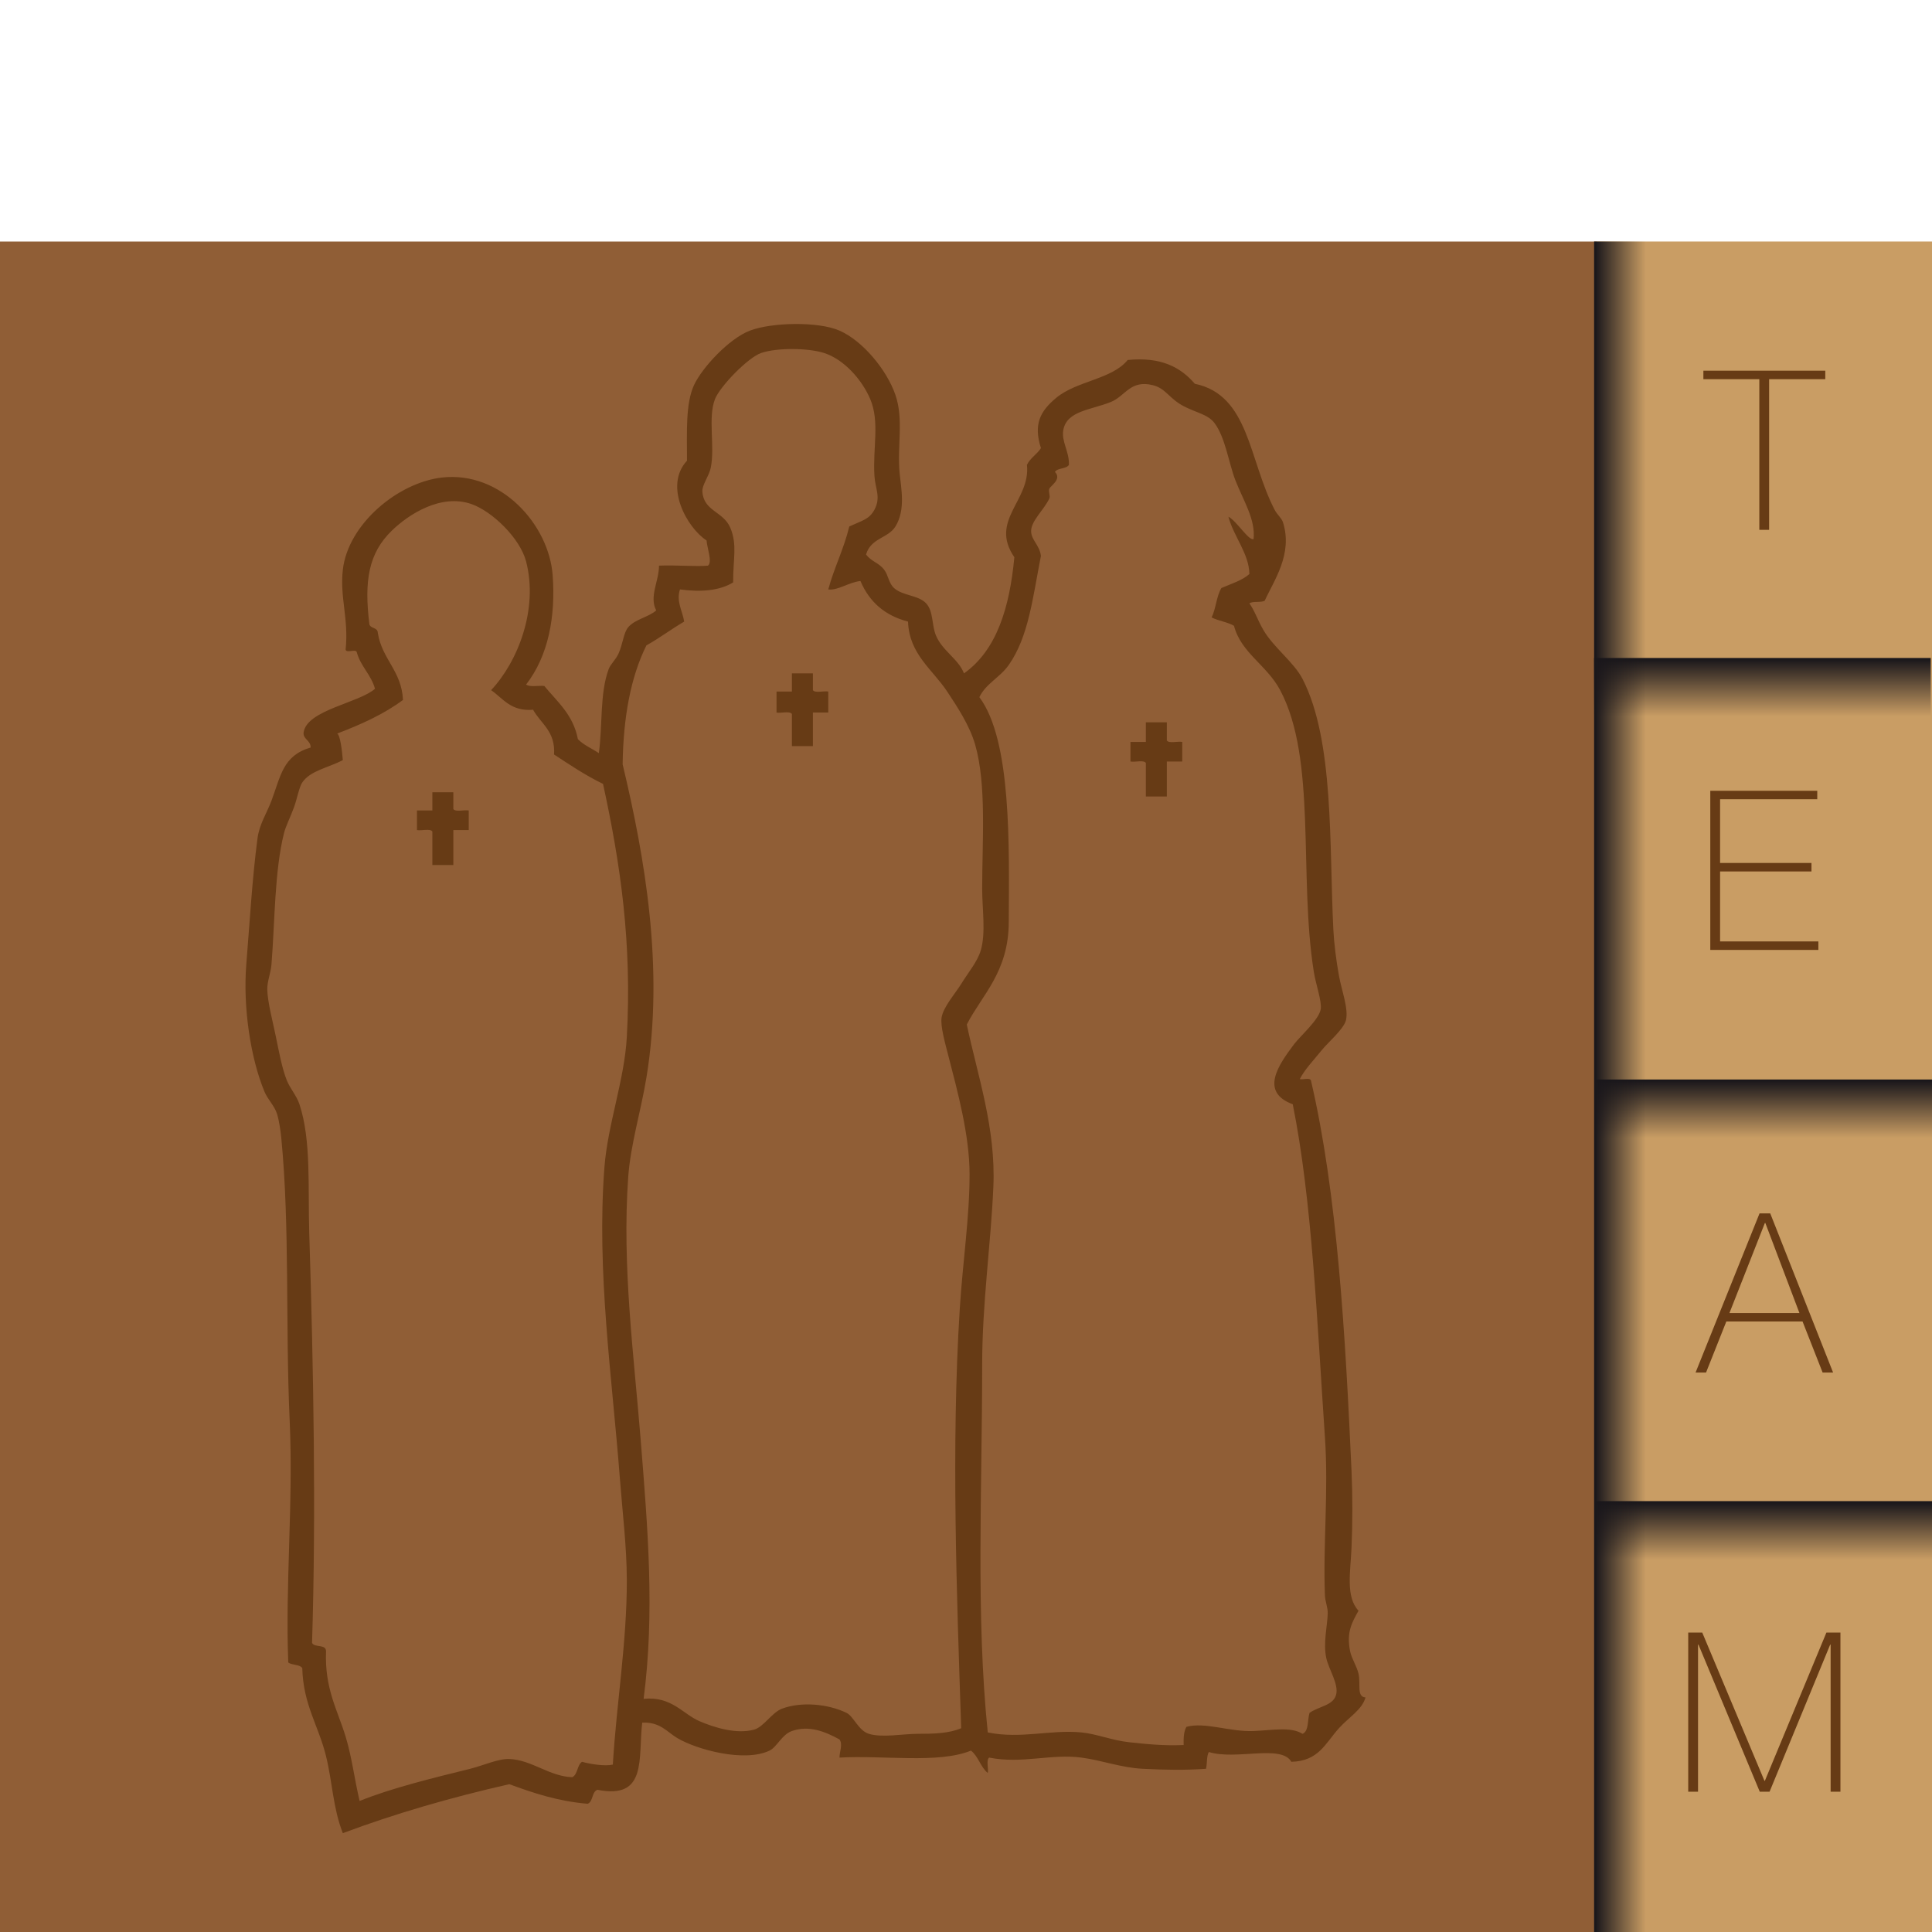 <?xml version="1.0" encoding="utf-8"?>
<!-- Generator: Adobe Illustrator 15.0.2, SVG Export Plug-In . SVG Version: 6.00 Build 0)  -->
<!DOCTYPE svg PUBLIC "-//W3C//DTD SVG 1.1//EN" "http://www.w3.org/Graphics/SVG/1.1/DTD/svg11.dtd">
<svg version="1.1" xmlns="http://www.w3.org/2000/svg" xmlns:xlink="http://www.w3.org/1999/xlink" x="0px" y="0px"
	 width="1417.32px" height="1417.32px" viewBox="0 0 1417.32 1417.32" enable-background="new 0 0 1417.32 1417.32"
	 xml:space="preserve">
<g id="Ebene_1">
	<path fill="#905E36" d="M180.767,177.166H143.98H0v165.096c0,0.015,0,0.03,0,0.044v909.875c0,0.015,0,0.029,0,0.044v165.097h143.98
		h36.787h990.549V177.166H180.767z"/>
	<g>
		<g>
			<path fill-rule="evenodd" clip-rule="evenodd" fill="#673B15" d="M635.34,406.746c4.06,5.461,9.19,5.807,13.343,11.29
				c3.034,4.008,3.252,9.789,7.184,13.342c6.426,5.812,17.928,5.115,23.605,11.29c5.383,5.854,3.895,15.788,7.185,23.606
				c4.739,11.267,16.456,17.136,20.527,27.711c23.856-16.856,33.458-47.964,36.947-85.185c-18.609-27.143,12.03-41.483,9.237-67.737
				c2.416-5.11,7.332-7.721,10.264-12.316c-5.605-17.55-0.579-27.11,11.289-36.947c15.05-12.474,40.875-13.506,52.341-27.71
				c24.694-2.458,38.99,5.485,49.266,17.447c39.942,8.28,39.414,55.474,58.499,92.37c1.974,3.813,5.156,6.087,6.158,9.236
				c7.447,23.408-6.832,42.979-13.341,57.475c-2.703,1.743-8.793,0.102-11.29,2.051c3.771,5.081,6.046,12.287,10.266,19.502
				c7.61,13.017,22.408,23.616,28.733,35.92c23.297,45.311,19.49,121.715,22.579,183.711c0.499,9.993,2.023,22.28,4.107,33.87
				c2.022,11.249,7.204,24.427,5.128,32.843c-1.564,6.354-13.104,16.201-17.446,21.55c-6.83,8.422-12.65,14.33-16.42,21.555
				c2.454,0.623,7.447-1.288,8.21,1.027c19.4,83.052,25.242,186.838,29.764,286.342c0.831,18.273,0.786,38.548,0,56.446
				c-0.784,17.824-4.376,36.026,5.132,46.187c-4.66,8.432-9.038,15.596-6.158,29.765c1.107,5.457,4.881,10.869,6.158,16.419
				c1.75,7.614-1.563,16.954,5.132,17.448c-2.519,8.977-11.883,14.216-19.499,22.581c-9.93,10.904-14.7,24.132-34.896,24.629
				c-7.348-12.98-40.451-0.983-60.555-7.183c-1.746,3.042-1.126,8.451-2.051,12.317c-15.957,1.081-28.968,0.848-46.186,0
				c-16.328-0.81-29.645-6.138-45.158-8.214c-22.304-2.981-43.62,4.78-67.735,0c-2.35,1.759-0.378,7.836-1.028,11.29
				c-5.279-4.297-6.926-12.23-12.314-16.42c-24.085,9.783-64.502,3.233-96.475,5.13c-0.008-4.247,2.6-9.737,0-13.341
				c-10.845-5.925-22.505-10.496-34.894-6.16c-7.437,2.604-10.95,11.76-16.422,14.371c-18.389,8.783-53.315-0.645-67.736-9.238
				c-7.403-4.408-12.52-11.905-25.659-11.286c-3.072,26.355,3.86,56.573-32.841,49.262c-4.311,1.504-3,8.632-7.185,10.263
				c-22.086-1.864-39.956-7.939-57.475-14.369c-42.938,9.745-83.798,21.57-122.131,35.922c-7.26-18.428-7.577-37.117-12.316-56.449
				c-5.521-22.525-16.705-37.559-17.448-64.659c-1.932-2.854-7.598-1.979-10.264-4.104c-2.278-57.07,3.774-117.081,1.026-177.551
				c-3.189-70.245,0.2-141.894-6.157-207.318c-0.484-4.979-1.506-12.286-3.08-17.449c-1.852-6.076-6.775-10.524-9.237-16.42
				c-10.208-24.458-15.879-62.052-13.341-93.395c2.623-32.398,4.317-62.79,8.21-92.369c1.395-10.607,6.647-18.102,10.265-27.71
				c6.828-18.15,8.331-33.086,28.736-39c0.134-5.345-5.979-6.138-5.131-11.29c2.682-16.311,40.436-21.336,52.342-31.816
				c-2.913-10.429-10.44-16.244-13.344-26.683c-0.454-2.967-7.753,0.91-8.209-2.055c2.357-22.73-4.337-38.165-2.052-58.5
				c3.781-33.649,40.585-64.126,72.868-67.736c42.935-4.802,78.353,34.37,81.08,71.842c2.195,30.157-3.101,58.869-19.5,80.052
				c2.77,2.021,8.969,0.613,13.342,1.027c9.583,11.627,21.27,21.151,24.632,39c4.197,4.356,10.248,6.857,15.393,10.263
				c2.809-20.306,0.599-43.715,7.186-61.579c1.366-3.703,5.127-6.838,7.185-11.29c3.223-6.97,3.739-15.481,7.184-19.499
				c5.109-5.96,14.783-7.244,20.527-12.316c-5.34-10.169,2.096-21.544,2.051-32.842c11.949-0.569,27.1,0.832,35.92,0
				c3.433-2.527-0.699-13.091-1.024-18.474c-14.296-9.244-31.572-39.969-14.369-58.5c-0.018-21.295-1.068-41.972,5.131-55.423
				c5.887-12.77,25.641-34.149,41.053-40.025c15.959-6.086,50.076-6.845,65.684,0c17.091,7.494,34.704,28.792,41.055,47.21
				c6.18,17.937,1.151,37.622,3.076,57.474c1.06,10.907,4.51,26.641-3.076,39C651.522,394.968,638.984,394.502,635.34,406.746z
				 M623.024,386.22c9.792-4.505,14.673-5.224,18.475-12.315c4.897-9.139,0.594-15.356,0-24.632
				c-1.332-20.772,4.015-39.718-3.08-56.447c-6.05-14.268-19.191-29.159-33.868-33.87c-11.578-3.716-34.491-4.009-46.185,0
				c-9.615,3.298-30.202,24.477-33.869,33.87c-5.324,13.638,0.104,34.775-3.078,50.289c-1.274,6.199-6.453,12.619-6.159,17.449
				c0.892,14.59,15.394,14.465,20.525,26.684c5.228,12.443,1.943,22.831,2.053,40.026c-9.842,6.013-23.49,7.266-39,5.131
				c-2.935,8.729,1.889,15.875,3.079,23.606c-9.514,5.536-18.025,12.08-27.71,17.447c-11.582,23.312-16.943,52.846-17.447,87.237
				c16.237,67.969,30.679,149.756,17.447,229.896c-4.124,24.985-11.637,49.075-13.342,72.868
				c-4.687,65.413,4.225,131.142,9.237,193.976c5.098,63.911,10.342,125.464,2.054,188.841c20.592-2.03,28.636,11.09,41.052,16.424
				c10.659,4.575,27.027,9.735,40.026,6.158c7.034-1.939,13.01-12.593,20.526-15.396c14.155-5.283,33.702-3.463,47.21,3.08
				c5.282,2.555,8.768,13.044,16.421,15.393c9.858,3.029,25.048,0,35.922,0c12.223,0,22.862-0.31,31.816-4.104
				c-3.216-97.26-7.411-206.977-1.026-307.898c2.132-33.714,7.218-67.391,7.184-98.526c-0.032-28.831-8.895-60.937-15.394-86.212
				c-2.435-9.463-6.151-22.412-5.133-28.735c1.261-7.836,10.236-17.899,14.37-24.632c5.377-8.761,11.89-16.256,14.368-24.634
				c3.815-12.896,1.026-30.484,1.026-45.157c0-34.805,3.304-76.307-5.132-105.71c-4.03-14.045-13.083-27.764-20.524-39
				c-10.821-16.337-27.87-27.361-28.738-51.315c-17.121-4.432-28.485-14.621-34.896-29.764c-8.41,0.838-16.771,7.161-23.605,6.157
				C611.982,416.232,619.07,402.792,623.024,386.22z M906.289,352.352c-4.751-12.133-7.385-31.596-15.395-42.08
				c-4.854-6.353-13.43-7.526-22.578-12.316c-10.691-5.594-13.065-13.045-22.579-15.395c-16.65-4.11-20.082,7.997-30.79,12.317
				c-14.846,5.988-32.258,6.402-34.895,20.526c-1.58,8.465,4.518,15.935,4.105,25.658c-2.039,3.092-8.225,2.039-10.264,5.131
				c5.294,5.337-3.31,10.258-4.105,12.316c-0.856,2.21,0.893,5.267,0,7.183c-3.804,8.16-13.145,16.184-13.344,23.605
				c-0.181,6.769,6.095,10.254,7.186,18.475c-5.952,30.271-8.969,59.23-23.605,80.052c-6.505,9.256-16.775,13.601-21.555,23.607
				c23.775,31.783,21.816,109.694,21.555,165.238c-0.172,36.486-19.692,53.232-30.791,74.92
				c7.968,37.65,21.393,76.026,19.502,119.052c-1.857,42.232-8.212,85.74-8.212,130.344c0,91.125-4.708,184.01,4.104,269.924
				c24.694,4.975,45.744-2.219,68.764,0c11.081,1.069,22.425,5.828,34.896,7.183c13.013,1.415,25.697,2.696,40.027,2.051
				c-0.144-5.271,0.148-10.11,2.052-13.34c13.626-3.738,32.019,3.831,49.263,3.077c14.579-0.633,27.231-3.272,35.921,2.055
				c4.778-2.063,3.495-10.191,5.131-15.393c7.141-4.942,17.4-5.341,19.501-13.345c2.021-7.694-5.378-18.547-7.184-26.685
				c-2.466-11.119,0.765-23.558,1.027-32.842c0.128-4.598-1.862-8.604-2.056-13.342c-1.483-36.859,2.73-75.969,0.003-115.975
				c-5.769-84.607-9.412-173.877-23.606-244.265c-24.431-9.038-10.476-28.854,1.025-44.132c4.478-5.944,18.284-17.905,19.5-25.658
				c0.902-5.746-3.6-18.018-5.131-27.711c-11.111-70.365,2.364-155.549-24.631-206.291c-9.861-18.535-28.673-27.271-33.87-47.21
				c-4.718-2.807-11.48-3.572-16.42-6.157c3.189-6.392,3.541-15.618,7.184-21.554c7.139-3.124,15.088-5.438,20.527-10.263
				c-0.247-15.07-11.469-27.337-15.395-42.079c6.118,3.18,14.909,17.887,18.474,16.421
				C921.149,381.055,912.209,367.469,906.289,352.352z M385.944,411.878c-4.453-17.138-24.938-36.777-40.026-42.08
				c-22.44-7.885-46.222,7.56-58.5,19.501c-16.832,16.365-20.462,36.334-16.422,68.762c0.92,3.188,6.095,2.119,6.158,6.159
				c3.049,19.531,17.438,27.722,18.475,49.265c-13.927,10.36-30.635,17.943-48.237,24.631c2.301,1.484,3.534,12.872,4.106,19.5
				c-10.865,5.719-23.826,7.639-29.764,16.42c-2.33,3.445-3.768,12.011-6.158,18.474c-2.452,6.627-6.003,13.804-7.184,18.473
				c-7.045,27.856-6.718,65.358-9.236,96.475c-0.516,6.356-3.229,12.689-3.08,18.473c0.236,9.224,3.819,22.543,6.159,33.87
				c2.339,11.331,4.68,24.162,8.209,32.843c2.473,6.077,7.161,11.163,9.237,17.446c8.742,26.459,6.135,60.981,7.185,94.419
				c3.113,99.271,5.062,205.567,2.053,300.716c1.763,3.708,10.289,0.655,10.263,6.157c-1.057,27.658,8.378,42.842,14.369,62.604
				c4.651,15.343,6.243,29.996,10.263,47.21c23.691-9.596,54.264-16.948,81.078-23.603c9.707-2.413,20.553-7.48,28.737-7.187
				c16.376,0.592,29.449,12.821,46.185,13.342c4.146-2.013,3.436-8.877,7.185-11.289c6,1.701,16.874,3.416,22.579,2.055
				c2.663-44.691,10.377-90.158,10.263-135.476c-0.063-24.684-3.241-50.122-5.133-74.921
				c-5.595-73.374-17.193-151.197-11.289-227.845c2.423-31.445,14.682-64.029,16.422-95.445
				c3.818-68.961-4.546-126.521-17.449-185.765c-12.917-6.24-24.345-13.972-35.92-21.555c1.063-17.141-9.67-22.485-15.395-32.841
				c-16.386,1.335-21.89-8.216-30.789-14.369C379.83,485.493,395.062,446.976,385.944,411.878z"/>
			<path fill-rule="evenodd" clip-rule="evenodd" fill="#673B15" d="M580.945,493.985c5.131,0,10.263,0,15.395,0
				c0,4.104,0,8.208,0,12.314c1.756,2.35,7.834,0.378,11.289,1.027c0,5.132,0,10.263,0,15.396c-3.763,0-7.527,0-11.289,0
				c0,8.209,0,16.42,0,24.63c-5.132,0-10.263,0-15.395,0c0-7.868,0-15.737,0-23.604c-1.757-2.35-7.835-0.377-11.291-1.026
				c0-5.133,0-10.264,0-15.396c3.765,0,7.527,0,11.291,0C580.945,502.88,580.945,498.431,580.945,493.985z"/>
			<path fill-rule="evenodd" clip-rule="evenodd" fill="#673B15" d="M840.606,529.905c5.131,0,10.261,0,15.392,0
				c0,4.448,0,8.896,0,13.343c1.759,2.348,7.836,0.375,11.29,1.026c0,4.79,0,9.579,0,14.369c-3.763,0-7.524,0-11.29,0
				c0,8.553,0,17.105,0,25.657c-5.131,0-10.261,0-15.392,0c0-8.209,0-16.419,0-24.631c-1.758-2.349-7.836-0.376-11.29-1.026
				c0-4.79,0-9.579,0-14.369c3.762,0,7.525,0,11.29,0C840.606,539.484,840.606,534.695,840.606,529.905z"/>
			<path fill-rule="evenodd" clip-rule="evenodd" fill="#673B15" d="M317.181,581.221c5.13,0,10.263,0,15.395,0
				c0,4.106,0,8.212,0,12.316c1.755,2.351,7.834,0.375,11.288,1.027c0,4.79,0,9.58,0,14.369c-3.762,0-7.525,0-11.288,0
				c0,8.552,0,17.104,0,25.657c-5.132,0-10.264,0-15.395,0c0-8.21,0-16.421,0-24.632c-1.757-2.348-7.833-0.376-11.291-1.025
				c0-4.789,0-9.579,0-14.369c3.763,0,7.527,0,11.291,0C317.181,590.116,317.181,585.668,317.181,581.221z"/>
		</g>
	</g>
	<rect x="1171.315" y="177.166" fill="#C99D64" width="246.005" height="1240.156"/>
	<g>
		<linearGradient id="SVGID_1_" gradientUnits="userSpaceOnUse" x1="1292.908" y1="483.631" x2="1292.908" y2="525.609">
			<stop  offset="0" style="stop-color:#1A171B"/>
			<stop  offset="0.09" style="stop-color:#1A171B;stop-opacity:0.91"/>
			<stop  offset="1" style="stop-color:#1A171B;stop-opacity:0"/>
		</linearGradient>
		<rect x="1169.432" y="482.7" fill="url(#SVGID_1_)" width="246.952" height="49.215"/>
		<linearGradient id="SVGID_2_" gradientUnits="userSpaceOnUse" x1="1293.844" y1="792.862" x2="1293.844" y2="834.84">
			<stop  offset="0" style="stop-color:#1A171B"/>
			<stop  offset="0.09" style="stop-color:#1A171B;stop-opacity:0.91"/>
			<stop  offset="1" style="stop-color:#1A171B;stop-opacity:0"/>
		</linearGradient>
		<rect x="1170.368" y="791.931" fill="url(#SVGID_2_)" width="246.952" height="49.215"/>
		<linearGradient id="SVGID_3_" gradientUnits="userSpaceOnUse" x1="1293.846" y1="1102.172" x2="1293.846" y2="1144.149">
			<stop  offset="0" style="stop-color:#1A171B"/>
			<stop  offset="0.09" style="stop-color:#1A171B;stop-opacity:0.91"/>
			<stop  offset="1" style="stop-color:#1A171B;stop-opacity:0"/>
		</linearGradient>
		<rect x="1170.37" y="1101.24" fill="url(#SVGID_3_)" width="246.952" height="49.215"/>
		
			<linearGradient id="SVGID_4_" gradientUnits="userSpaceOnUse" x1="1607.597" y1="-267.663" x2="1607.597" y2="-230.446" gradientTransform="matrix(0 -1 1 0 1437.921 2404.84)">
			<stop  offset="0" style="stop-color:#1A171B"/>
			<stop  offset="0.09" style="stop-color:#1A171B;stop-opacity:0.91"/>
			<stop  offset="1" style="stop-color:#1A171B;stop-opacity:0"/>
		</linearGradient>
		<rect x="1169.432" y="177.166" fill="url(#SVGID_4_)" width="43.634" height="1240.155"/>
	</g>
</g>
<g id="Ebene_2">
	<g>
		<path fill="#673B15" d="M1249.602,278.158v-6.212h89.43v6.212h-41.2v110.521h-7.194V278.158H1249.602z"/>
		<path fill="#673B15" d="M1254.67,580.111h78.477v6.213h-71.282v46.758h67.032v6.213h-67.032v51.337h72.1v6.213h-79.294V580.111z"
			/>
		<path fill="#673B15" d="M1290.801,890.149h7.849l46.104,116.734h-7.685l-14.715-37.439h-55.913l-14.877,37.439h-7.686
			L1290.801,890.149z M1320.066,963.231l-25.015-66.051h-0.327l-25.996,66.051H1320.066z"/>
		<path fill="#673B15" d="M1238.484,1197.674h10.299l45.614,108.723h0.327l45.124-108.723h10.301v116.733h-7.194v-107.904h-0.326
			l-44.471,107.904h-7.194l-44.96-107.904h-0.327v107.904h-7.192V1197.674z"/>
	</g>
</g>
</svg>
